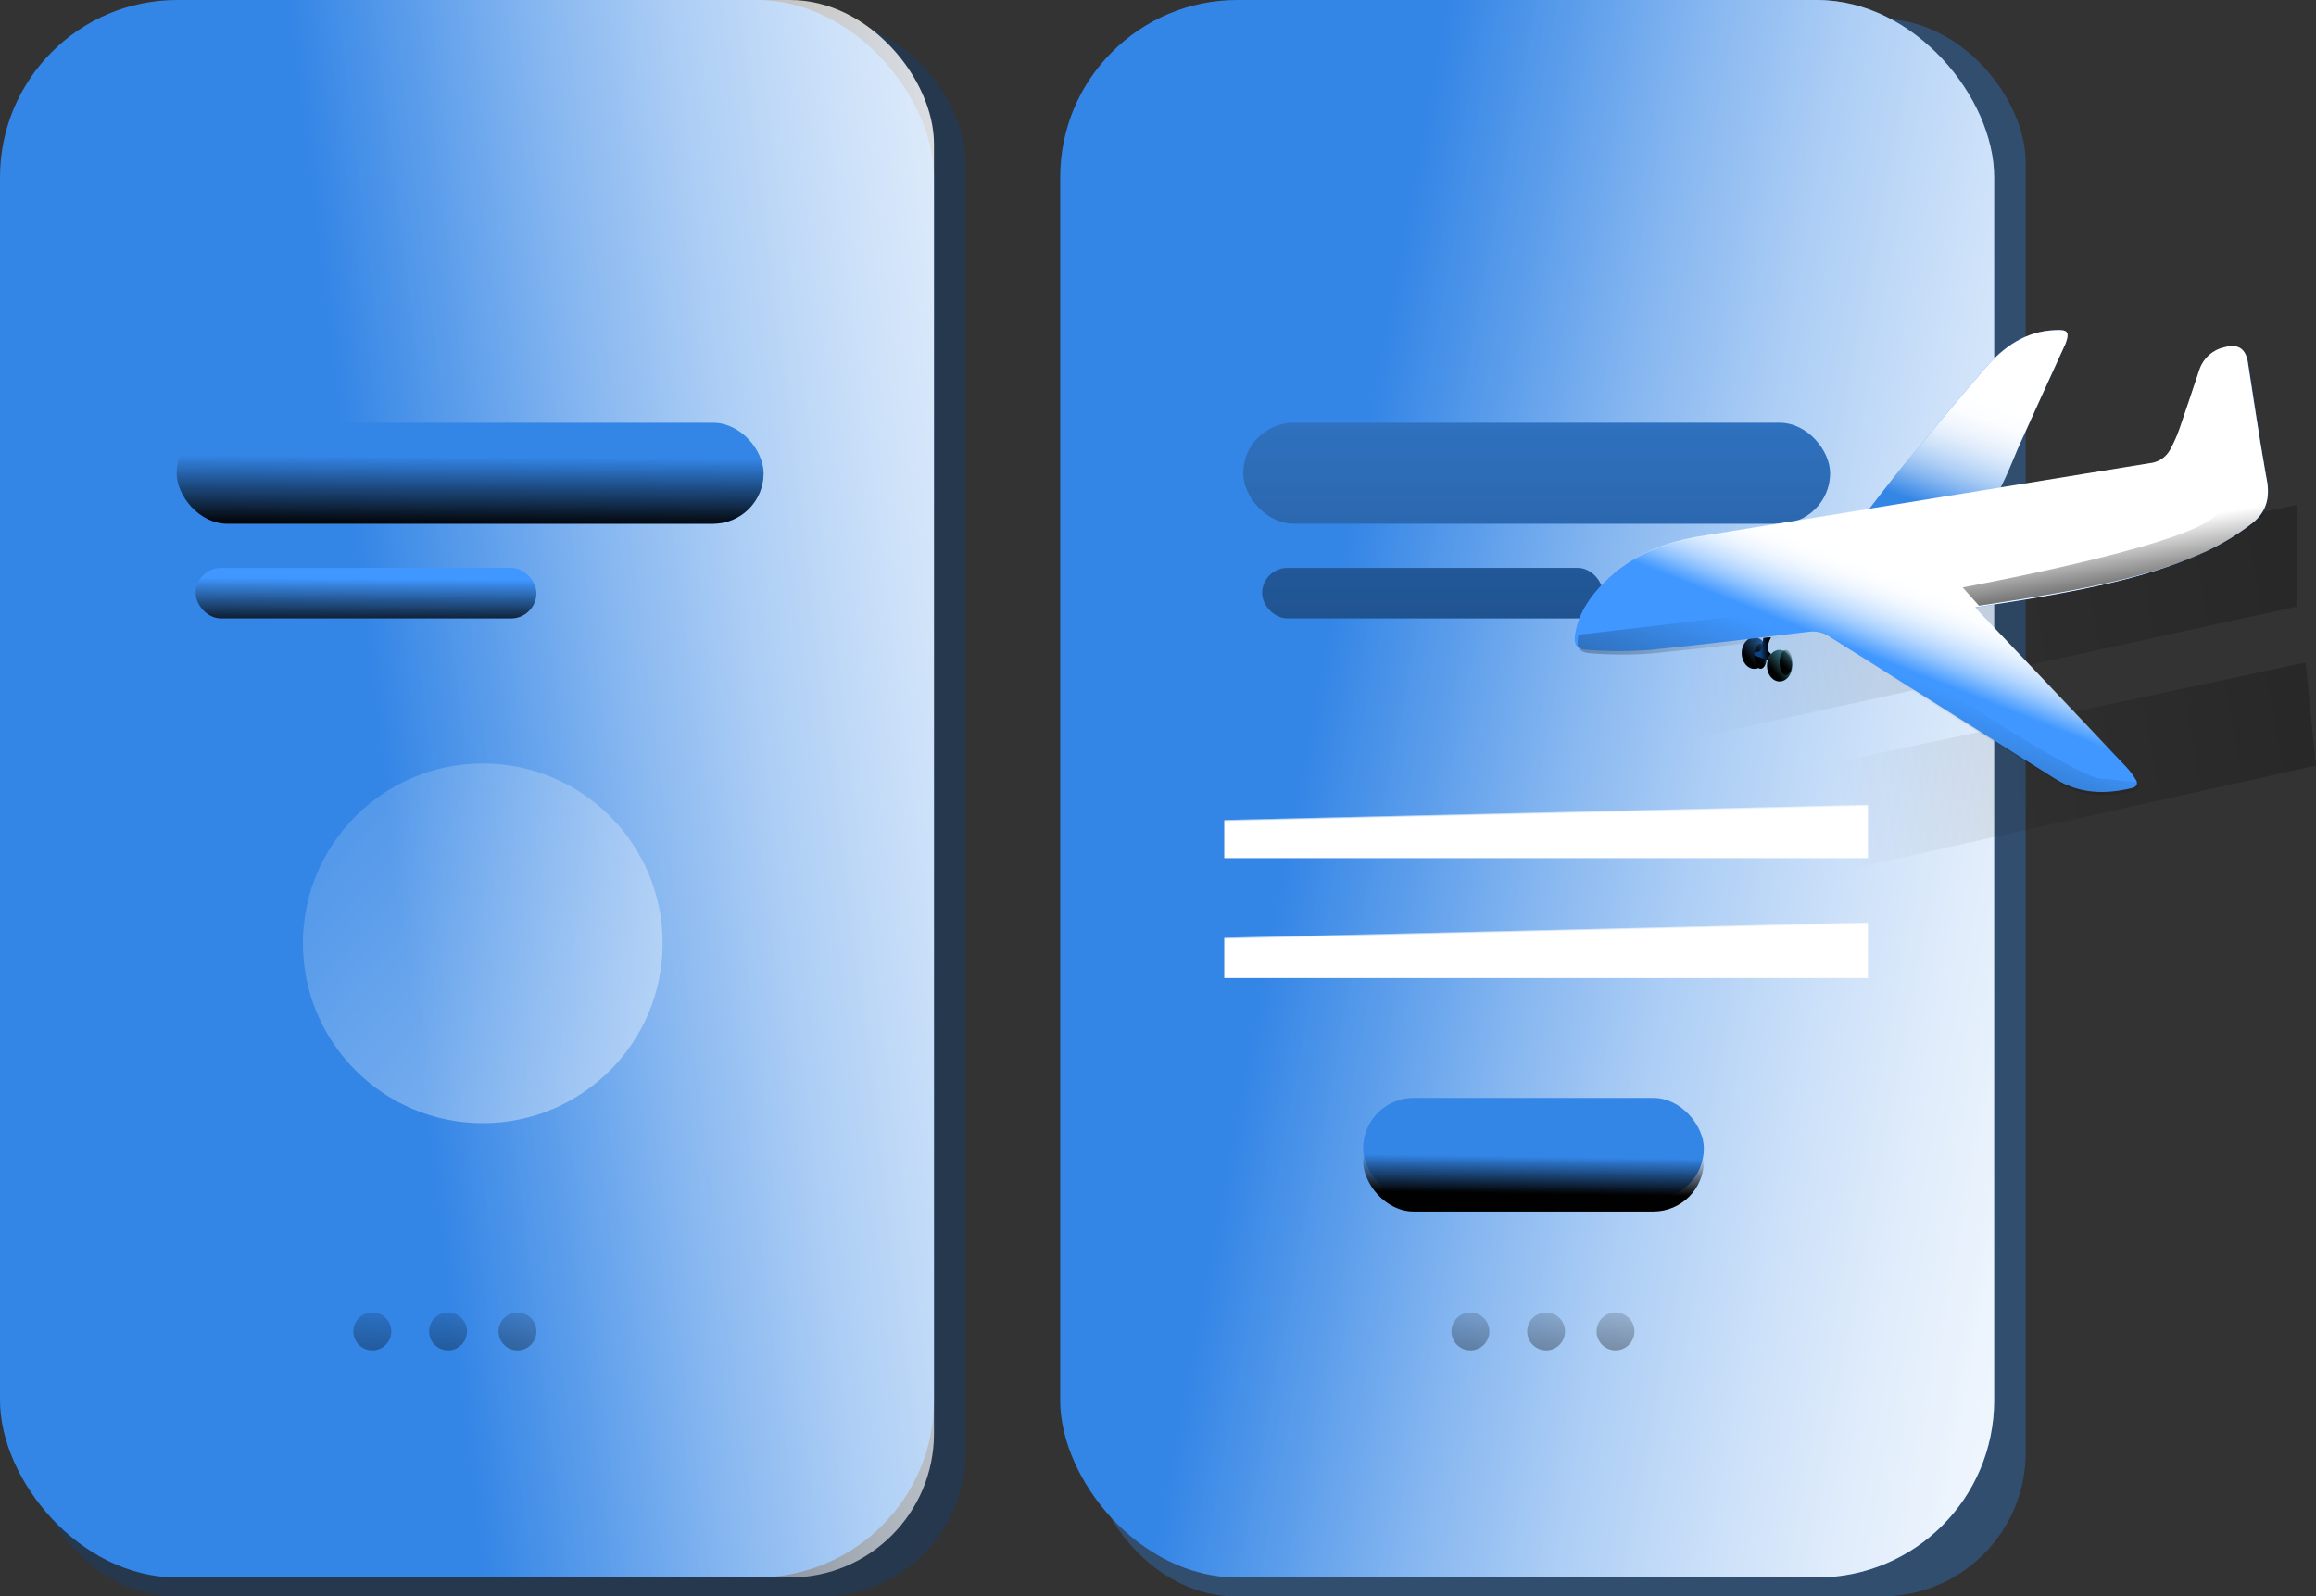 <?xml version="1.0" encoding="UTF-8"?>
<svg width="367px" height="253px" viewBox="0 0 367 253" version="1.1" xmlns="http://www.w3.org/2000/svg" xmlns:xlink="http://www.w3.org/1999/xlink">
    <rect x="0" y="0" width="367" height="253" fill="#333333" stroke="none"/>
    <title>landing_page</title>
    <defs>
        <linearGradient x1="41.468%" y1="51.808%" x2="153.474%" y2="28.059%" id="linearGradient-1">
            <stop stop-color="#FFFFFF" stop-opacity="0" offset="0%"></stop>
            <stop stop-color="#FFFFFF" stop-opacity="0.23" offset="13%"></stop>
            <stop stop-color="#FFFFFF" stop-opacity="0.41" offset="23%"></stop>
            <stop stop-color="#FFFFFF" stop-opacity="0.59" offset="35%"></stop>
            <stop stop-color="#FFFFFF" stop-opacity="0.74" offset="48%"></stop>
            <stop stop-color="#FFFFFF" stop-opacity="0.85" offset="60%"></stop>
            <stop stop-color="#FFFFFF" stop-opacity="0.93" offset="72%"></stop>
            <stop stop-color="#FFFFFF" stop-opacity="0.98" offset="84%"></stop>
            <stop stop-color="#FFFFFF" offset="100%"></stop>
        </linearGradient>
        <linearGradient x1="50.624%" y1="34.1%" x2="47.961%" y2="102.051%" id="linearGradient-2">
            <stop stop-color="#010101" stop-opacity="0" offset="0%"></stop>
            <stop stop-color="#010101" offset="100%"></stop>
        </linearGradient>
        <linearGradient x1="51.312%" y1="21.649%" x2="46.487%" y2="126.148%" id="linearGradient-3">
            <stop stop-color="#010101" stop-opacity="0" offset="0%"></stop>
            <stop stop-color="#010101" offset="95%"></stop>
        </linearGradient>
        <linearGradient x1="27.644%" y1="42.76%" x2="139.139%" y2="78.869%" id="linearGradient-4">
            <stop stop-color="#FFFFFF" stop-opacity="0" offset="0%"></stop>
            <stop stop-color="#FFFFFF" stop-opacity="0.23" offset="13%"></stop>
            <stop stop-color="#FFFFFF" stop-opacity="0.41" offset="23%"></stop>
            <stop stop-color="#FFFFFF" stop-opacity="0.59" offset="35%"></stop>
            <stop stop-color="#FFFFFF" stop-opacity="0.74" offset="48%"></stop>
            <stop stop-color="#FFFFFF" stop-opacity="0.85" offset="60%"></stop>
            <stop stop-color="#FFFFFF" stop-opacity="0.93" offset="72%"></stop>
            <stop stop-color="#FFFFFF" stop-opacity="0.98" offset="84%"></stop>
            <stop stop-color="#FFFFFF" offset="95%"></stop>
        </linearGradient>
        <linearGradient x1="26.186%" y1="51.683%" x2="382.57%" y2="33.303%" id="linearGradient-5">
            <stop stop-color="#010101" stop-opacity="0" offset="0%"></stop>
            <stop stop-color="#010101" offset="95%"></stop>
        </linearGradient>
        <linearGradient x1="26.094%" y1="51.988%" x2="376.777%" y2="31.758%" id="linearGradient-6">
            <stop stop-color="#010101" stop-opacity="0" offset="0%"></stop>
            <stop stop-color="#010101" offset="95%"></stop>
        </linearGradient>
        <linearGradient x1="50.224%" y1="45.647%" x2="48.332%" y2="82.133%" id="linearGradient-7">
            <stop stop-color="#010101" stop-opacity="0" offset="0%"></stop>
            <stop stop-color="#010101" offset="100%"></stop>
        </linearGradient>
        <linearGradient x1="50%" y1="-411.487%" x2="50%" y2="1219.252%" id="linearGradient-8">
            <stop stop-color="#010101" stop-opacity="0" offset="0%"></stop>
            <stop stop-color="#010101" offset="100%"></stop>
        </linearGradient>
        <linearGradient x1="50%" y1="-1091.163%" x2="50%" y2="2290.893%" id="linearGradient-9">
            <stop stop-color="#010101" stop-opacity="0" offset="0%"></stop>
            <stop stop-color="#010101" offset="95%"></stop>
        </linearGradient>
        <linearGradient x1="49.605%" y1="47.73%" x2="50.063%" y2="50.384%" id="linearGradient-10">
            <stop stop-color="#FFFFFF" stop-opacity="0" offset="0%"></stop>
            <stop stop-color="#FFFFFF" stop-opacity="0.23" offset="13%"></stop>
            <stop stop-color="#FFFFFF" stop-opacity="0.41" offset="23%"></stop>
            <stop stop-color="#FFFFFF" stop-opacity="0.59" offset="35%"></stop>
            <stop stop-color="#FFFFFF" stop-opacity="0.74" offset="48%"></stop>
            <stop stop-color="#FFFFFF" stop-opacity="0.85" offset="60%"></stop>
            <stop stop-color="#FFFFFF" stop-opacity="0.93" offset="72%"></stop>
            <stop stop-color="#FFFFFF" stop-opacity="0.98" offset="84%"></stop>
            <stop stop-color="#FFFFFF" offset="100%"></stop>
        </linearGradient>
        <linearGradient x1="49.185%" y1="45.295%" x2="49.644%" y2="47.949%" id="linearGradient-11">
            <stop stop-color="#FFFFFF" stop-opacity="0" offset="0%"></stop>
            <stop stop-color="#FFFFFF" stop-opacity="0.23" offset="13%"></stop>
            <stop stop-color="#FFFFFF" stop-opacity="0.41" offset="23%"></stop>
            <stop stop-color="#FFFFFF" stop-opacity="0.59" offset="35%"></stop>
            <stop stop-color="#FFFFFF" stop-opacity="0.74" offset="48%"></stop>
            <stop stop-color="#FFFFFF" stop-opacity="0.85" offset="60%"></stop>
            <stop stop-color="#FFFFFF" stop-opacity="0.93" offset="72%"></stop>
            <stop stop-color="#FFFFFF" stop-opacity="0.98" offset="84%"></stop>
            <stop stop-color="#FFFFFF" offset="100%"></stop>
        </linearGradient>
        <linearGradient x1="121.944%" y1="-23.795%" x2="29.362%" y2="71.205%" id="linearGradient-12">
            <stop stop-color="#010101" stop-opacity="0" offset="0%"></stop>
            <stop stop-color="#010101" offset="100%"></stop>
        </linearGradient>
        <linearGradient x1="82.783%" y1="-13.655%" x2="40.586%" y2="68.373%" id="linearGradient-13">
            <stop stop-color="#010101" stop-opacity="0" offset="0%"></stop>
            <stop stop-color="#010101" offset="100%"></stop>
        </linearGradient>
        <linearGradient x1="26.116%" y1="54.106%" x2="58.712%" y2="51.53%" id="linearGradient-14">
            <stop stop-color="#010101" stop-opacity="0" offset="0%"></stop>
            <stop stop-color="#010101" offset="95%"></stop>
        </linearGradient>
        <linearGradient x1="33.436%" y1="94.04%" x2="56.131%" y2="35.98%" id="linearGradient-15">
            <stop stop-color="#FFFFFF" stop-opacity="0" offset="0%"></stop>
            <stop stop-color="#FFFFFF" stop-opacity="0.23" offset="13%"></stop>
            <stop stop-color="#FFFFFF" stop-opacity="0.41" offset="23%"></stop>
            <stop stop-color="#FFFFFF" stop-opacity="0.59" offset="35%"></stop>
            <stop stop-color="#FFFFFF" stop-opacity="0.74" offset="48%"></stop>
            <stop stop-color="#FFFFFF" stop-opacity="0.85" offset="60%"></stop>
            <stop stop-color="#FFFFFF" stop-opacity="0.93" offset="72%"></stop>
            <stop stop-color="#FFFFFF" stop-opacity="0.98" offset="84%"></stop>
            <stop stop-color="#FFFFFF" offset="100%"></stop>
        </linearGradient>
        <linearGradient x1="39.194%" y1="67.218%" x2="48.153%" y2="52.647%" id="linearGradient-16">
            <stop stop-color="#FFFFFF" stop-opacity="0" offset="0%"></stop>
            <stop stop-color="#FFFFFF" stop-opacity="0.23" offset="13%"></stop>
            <stop stop-color="#FFFFFF" stop-opacity="0.41" offset="23%"></stop>
            <stop stop-color="#FFFFFF" stop-opacity="0.59" offset="35%"></stop>
            <stop stop-color="#FFFFFF" stop-opacity="0.74" offset="48%"></stop>
            <stop stop-color="#FFFFFF" stop-opacity="0.85" offset="60%"></stop>
            <stop stop-color="#FFFFFF" stop-opacity="0.93" offset="72%"></stop>
            <stop stop-color="#FFFFFF" stop-opacity="0.98" offset="84%"></stop>
            <stop stop-color="#FFFFFF" offset="100%"></stop>
        </linearGradient>
        <linearGradient x1="61.901%" y1="39.686%" x2="-40.744%" y2="133.112%" id="linearGradient-17">
            <stop stop-color="#010101" stop-opacity="0" offset="0%"></stop>
            <stop stop-color="#010101" offset="95%"></stop>
        </linearGradient>
        <linearGradient x1="48.087%" y1="44.413%" x2="72.24%" y2="115.402%" id="linearGradient-18">
            <stop stop-color="#010101" stop-opacity="0" offset="0%"></stop>
            <stop stop-color="#010101" offset="95%"></stop>
        </linearGradient>
        <linearGradient x1="121.944%" y1="-23.795%" x2="24.49%" y2="76.054%" id="linearGradient-19">
            <stop stop-color="#010101" stop-opacity="0" offset="0%"></stop>
            <stop stop-color="#010101" offset="95%"></stop>
        </linearGradient>
        <linearGradient x1="82.783%" y1="-13.855%" x2="38.365%" y2="72.49%" id="linearGradient-20">
            <stop stop-color="#010101" stop-opacity="0" offset="0%"></stop>
            <stop stop-color="#010101" offset="95%"></stop>
        </linearGradient>
        <linearGradient x1="60.88%" y1="-182.986%" x2="26.62%" y2="551.968%" id="linearGradient-21">
            <stop stop-color="#010101" stop-opacity="0" offset="12%"></stop>
            <stop stop-color="#010101" offset="95%"></stop>
        </linearGradient>
        <linearGradient x1="-40.29%" y1="-31.477%" x2="548.232%" y2="499.583%" id="linearGradient-22">
            <stop stop-color="#FFFFFF" stop-opacity="0" offset="0%"></stop>
            <stop stop-color="#FFFFFF" stop-opacity="0.23" offset="13%"></stop>
            <stop stop-color="#FFFFFF" stop-opacity="0.41" offset="23%"></stop>
            <stop stop-color="#FFFFFF" stop-opacity="0.59" offset="35%"></stop>
            <stop stop-color="#FFFFFF" stop-opacity="0.74" offset="48%"></stop>
            <stop stop-color="#FFFFFF" stop-opacity="0.85" offset="60%"></stop>
            <stop stop-color="#FFFFFF" stop-opacity="0.93" offset="72%"></stop>
            <stop stop-color="#FFFFFF" stop-opacity="0.98" offset="84%"></stop>
            <stop stop-color="#FFFFFF" offset="95%"></stop>
        </linearGradient>
    </defs>
    <g id="Page-1" stroke="none" stroke-width="1" fill="none" fill-rule="evenodd">
        <g id="landing-page" transform="translate(-6239, -81)" fill-rule="nonzero">
            <g id="ui/ux-design" transform="translate(6239, 81)">
                <g id="landing_page">
                    <rect id="Rectangle" fill="#0D4485" opacity="0.33" x="5" y="3" width="148" height="250" rx="22.81"></rect>
                    <rect id="Rectangle" fill="#3385E6" x="0" y="0" width="148" height="250" rx="28.08"></rect>
                    <rect id="Rectangle" fill="url(#linearGradient-1)" x="0" y="0" width="148" height="250" rx="22.81"></rect>
                    <rect id="Rectangle" fill="#3385E6" x="28" y="67" width="93" height="16" rx="8"></rect>
                    <rect id="Rectangle" fill="#3F97FF" x="31" y="90" width="54" height="8" rx="4"></rect>
                    <rect id="Rectangle" fill="url(#linearGradient-2)" x="28" y="67" width="93" height="16" rx="8"></rect>
                    <rect id="Rectangle" fill="url(#linearGradient-3)" x="31" y="90" width="54" height="8" rx="4"></rect>
                    <rect id="Rectangle" fill="#3385E6" opacity="0.33" x="173" y="3" width="148" height="250" rx="22.81"></rect>
                    <rect id="Rectangle" fill="#3385E6" x="168" y="0" width="148" height="250" rx="28.08"></rect>
                    <rect id="Rectangle" fill="url(#linearGradient-4)" x="168" y="0" width="148" height="250" rx="28.08"></rect>
                    <polygon id="Path" fill="url(#linearGradient-5)" points="231 107.741 364 80 364 96.128 254.469 120"></polygon>
                    <path d="M367,121.327 L287.398,139 L264,126.541 L365.357,105 C365.914,110.452 366.443,115.904 367,121.327 Z" id="Path" fill="url(#linearGradient-6)"></path>
                    <rect id="Rectangle" fill="#3F97FF" x="197" y="67" width="93" height="16" rx="8"></rect>
                    <rect id="Rectangle" fill="#3385E6" x="216" y="174" width="54" height="16" rx="8"></rect>
                    <rect id="Rectangle" fill="url(#linearGradient-7)" x="216" y="176" width="54" height="16" rx="8"></rect>
                    <rect id="Rectangle" fill="#3385E6" x="200" y="90" width="54" height="8" rx="4"></rect>
                    <rect id="Rectangle" fill="url(#linearGradient-8)" x="197" y="67" width="93" height="16" rx="8"></rect>
                    <rect id="Rectangle" fill="url(#linearGradient-9)" x="200" y="90" width="54" height="8" rx="4"></rect>
                    <rect id="Rectangle" fill="url(#linearGradient-10)" x="194" y="122" width="102" height="14"></rect>
                    <rect id="Rectangle" fill="url(#linearGradient-11)" x="194" y="141" width="102" height="14"></rect>
                    <ellipse id="Oval" fill="#3F97FF" cx="278" cy="103.5" rx="2" ry="2.5"></ellipse>
                    <ellipse id="Oval" fill="url(#linearGradient-12)" cx="278" cy="103.5" rx="2" ry="2.5"></ellipse>
                    <ellipse id="Oval" fill="url(#linearGradient-13)" cx="279" cy="104" rx="1" ry="2"></ellipse>
                    <path d="M280.625,101 C280.625,101 279.55,102.881 280.554,103.576 C281.001,103.911 281.485,104.21 282,104.472 L281.557,105 L278.104,103.937 C278.104,103.937 277.828,103.519 278.175,103.293 C278.175,103.293 278.736,103.39 278.966,103.1 C279.204,102.451 279.36,101.784 279.432,101.11 L280.625,101 Z" id="Path" fill="#0D4485"></path>
                    <path d="M280.625,101 C280.625,101 279.55,102.881 280.554,103.576 C281.001,103.911 281.485,104.21 282,104.472 L281.557,105 L278.104,103.937 C278.104,103.937 277.828,103.519 278.175,103.293 C278.175,103.293 278.736,103.39 278.966,103.1 C279.204,102.451 279.36,101.784 279.432,101.11 L280.625,101 Z" id="Path" fill="url(#linearGradient-14)"></path>
                    <g id="kbwNYr" transform="translate(249, 52)">
                        <path d="M46.076,30.146 C50.652,29.471 56.546,28.328 60.849,27.689 C62.153,27.502 65.247,27.344 66.579,27.243 C67.567,27.172 70.374,19.923 70.775,19.024 C73.181,13.658 75.638,8.32 78.072,2.974 C78.159,2.814 78.235,2.648 78.302,2.479 C79.018,0.532 78.617,0.208 76.597,0.323 C71.935,0.51 68.519,2.974 65.648,6.272 C61.043,11.567 56.61,16.998 52.106,22.38 C51.998,22.451 46.276,29.801 46.076,30.146 Z" id="Path" fill="#3385E6"></path>
                        <path d="M46.076,30.146 C50.652,29.471 56.546,28.328 60.849,27.689 C62.153,27.502 65.247,27.344 66.579,27.243 C67.567,27.172 70.374,19.923 70.775,19.024 C73.181,13.658 75.638,8.32 78.072,2.974 C78.159,2.814 78.235,2.648 78.302,2.479 C79.018,0.532 78.617,0.208 76.597,0.323 C71.935,0.51 68.519,2.974 65.648,6.272 C61.043,11.567 56.61,16.998 52.106,22.38 C51.998,22.451 46.276,29.801 46.076,30.146 Z" id="Path" fill="url(#linearGradient-15)"></path>
                        <path d="M64.015,44.285 C67.667,43.703 71.069,43.2 74.456,42.604 C83.422,41.023 92.359,39.17 100.681,35.369 C103.185,34.192 105.555,32.747 107.749,31.058 C109.969,29.399 110.778,27.093 110.234,24.161 C109.095,17.983 108.221,11.747 107.247,5.539 C106.897,3.29 105.686,2.471 103.502,3.075 C101.675,3.461 100.185,4.781 99.578,6.552 C98.518,9.656 97.508,12.781 96.427,15.892 C96.022,17.054 95.529,18.183 94.952,19.269 C94.292,20.495 93.074,21.317 91.693,21.467 C68.113,25.299 44.531,29.131 20.947,32.962 C14.967,33.925 9.489,35.958 5.149,40.355 C3.001,42.51 1.289,44.968 0.687,48.035 C0.265,50.191 0.687,50.909 2.836,51.01 C6.009,51.243 9.195,51.243 12.368,51.01 C20.775,50.183 29.161,49.142 37.554,48.136 C38.703,47.953 39.879,48.209 40.848,48.854 C52.757,56.398 64.702,63.87 76.619,71.399 C80.486,73.842 84.582,73.921 88.843,72.894 C89.602,72.707 89.831,72.175 89.445,71.564 C88.999,70.825 88.478,70.134 87.891,69.503 C80.29,61.499 72.682,53.508 65.067,45.528 C64.781,45.169 64.487,44.817 64.015,44.285 Z" id="Path" fill="#3F97FF"></path>
                        <path d="M107.742,31.03 C105.555,32.725 103.187,34.171 100.681,35.34 C92.323,39.141 83.415,41.002 74.463,42.568 C71.076,43.164 67.667,43.674 64.015,44.249 C64.495,44.781 64.788,45.14 65.096,45.456 C72.706,53.45 80.309,61.446 87.905,69.445 C88.499,70.068 89.022,70.755 89.466,71.493 C89.853,72.125 89.609,72.649 88.864,72.822 C84.618,73.856 80.514,73.784 76.647,71.327 C64.738,63.812 52.779,56.341 40.841,48.783 C39.871,48.145 38.7,47.89 37.554,48.064 C29.146,49.077 20.768,50.112 12.368,50.938 C9.193,51.182 6.004,51.182 2.829,50.938 C0.645,50.823 0.236,50.097 0.645,47.978 C1.334,45.025 2.891,42.347 5.113,40.29 C9.482,35.886 14.931,33.824 20.911,32.898 C44.515,29.066 68.101,25.234 91.672,21.403 C93.053,21.269 94.273,20.445 94.916,19.211 C95.505,18.132 96.004,17.005 96.405,15.842 C97.487,12.731 98.489,9.627 99.549,6.502 C100.167,4.745 101.645,3.433 103.459,3.032 C105.672,2.428 106.868,3.247 107.205,5.489 C108.071,11.007 108.866,16.546 109.847,22.063 C109.947,22.782 110.091,23.436 110.212,24.133 C110.764,27.057 109.976,29.37 107.742,31.03 Z" id="Path" fill="url(#linearGradient-16)"></path>
                    </g>
                    <path d="M338.227,125.372 C333.986,126.403 329.889,126.332 326.028,123.882 C314.137,116.389 302.196,108.938 290.276,101.402 C289.307,100.767 288.139,100.512 286.994,100.686 C278.599,101.696 270.233,102.728 261.846,103.551 C258.676,103.795 255.491,103.795 252.321,103.551 C250.14,103.437 249.733,102.713 250.14,100.6 L279.514,97.161 C284.035,96.632 288.613,97.41 292.707,99.404 L294.33,100.192 C294.33,100.192 328.087,122.965 332.807,123.395 C337.526,123.825 338.799,124.039 338.799,124.039 C339.213,124.677 338.97,125.2 338.227,125.372 Z" id="Path" fill="url(#linearGradient-17)"></path>
                    <path d="M357.344,82.87 C355.157,84.554 352.788,85.99 350.281,87.151 C341.92,90.926 333.008,92.775 324.053,94.33 C320.664,94.922 317.254,95.429 313.601,96 L311,93.089 C311,93.089 345.158,86.866 350.753,81.985 C355.854,77.568 358.999,74.471 359.479,74 C359.58,74.714 359.723,75.363 359.845,76.055 C360.368,78.924 359.58,81.222 357.344,82.87 Z" id="Path" fill="url(#linearGradient-18)"></path>
                    <ellipse id="Oval" fill="#68E1FD" cx="282" cy="105.5" rx="2" ry="2.5"></ellipse>
                    <ellipse id="Oval" fill="url(#linearGradient-19)" cx="282" cy="105.5" rx="2" ry="2.5"></ellipse>
                    <ellipse id="Oval" fill="url(#linearGradient-20)" cx="283" cy="105" rx="1" ry="2"></ellipse>
                    <circle id="Oval" fill="url(#linearGradient-21)" cx="59" cy="211" r="3"></circle>
                    <circle id="Oval" fill="url(#linearGradient-21)" cx="71" cy="211" r="3"></circle>
                    <circle id="Oval" fill="url(#linearGradient-21)" cx="82" cy="211" r="3"></circle>
                    <circle id="Oval" fill="url(#linearGradient-21)" cx="233" cy="211" r="3"></circle>
                    <circle id="Oval" fill="url(#linearGradient-21)" cx="245" cy="211" r="3"></circle>
                    <circle id="Oval" fill="url(#linearGradient-21)" cx="256" cy="211" r="3"></circle>
                    <circle id="Oval" fill="url(#linearGradient-22)" cx="76.5" cy="149.5" r="28.5"></circle>
                </g>
            </g>
        </g>
    </g>
</svg>